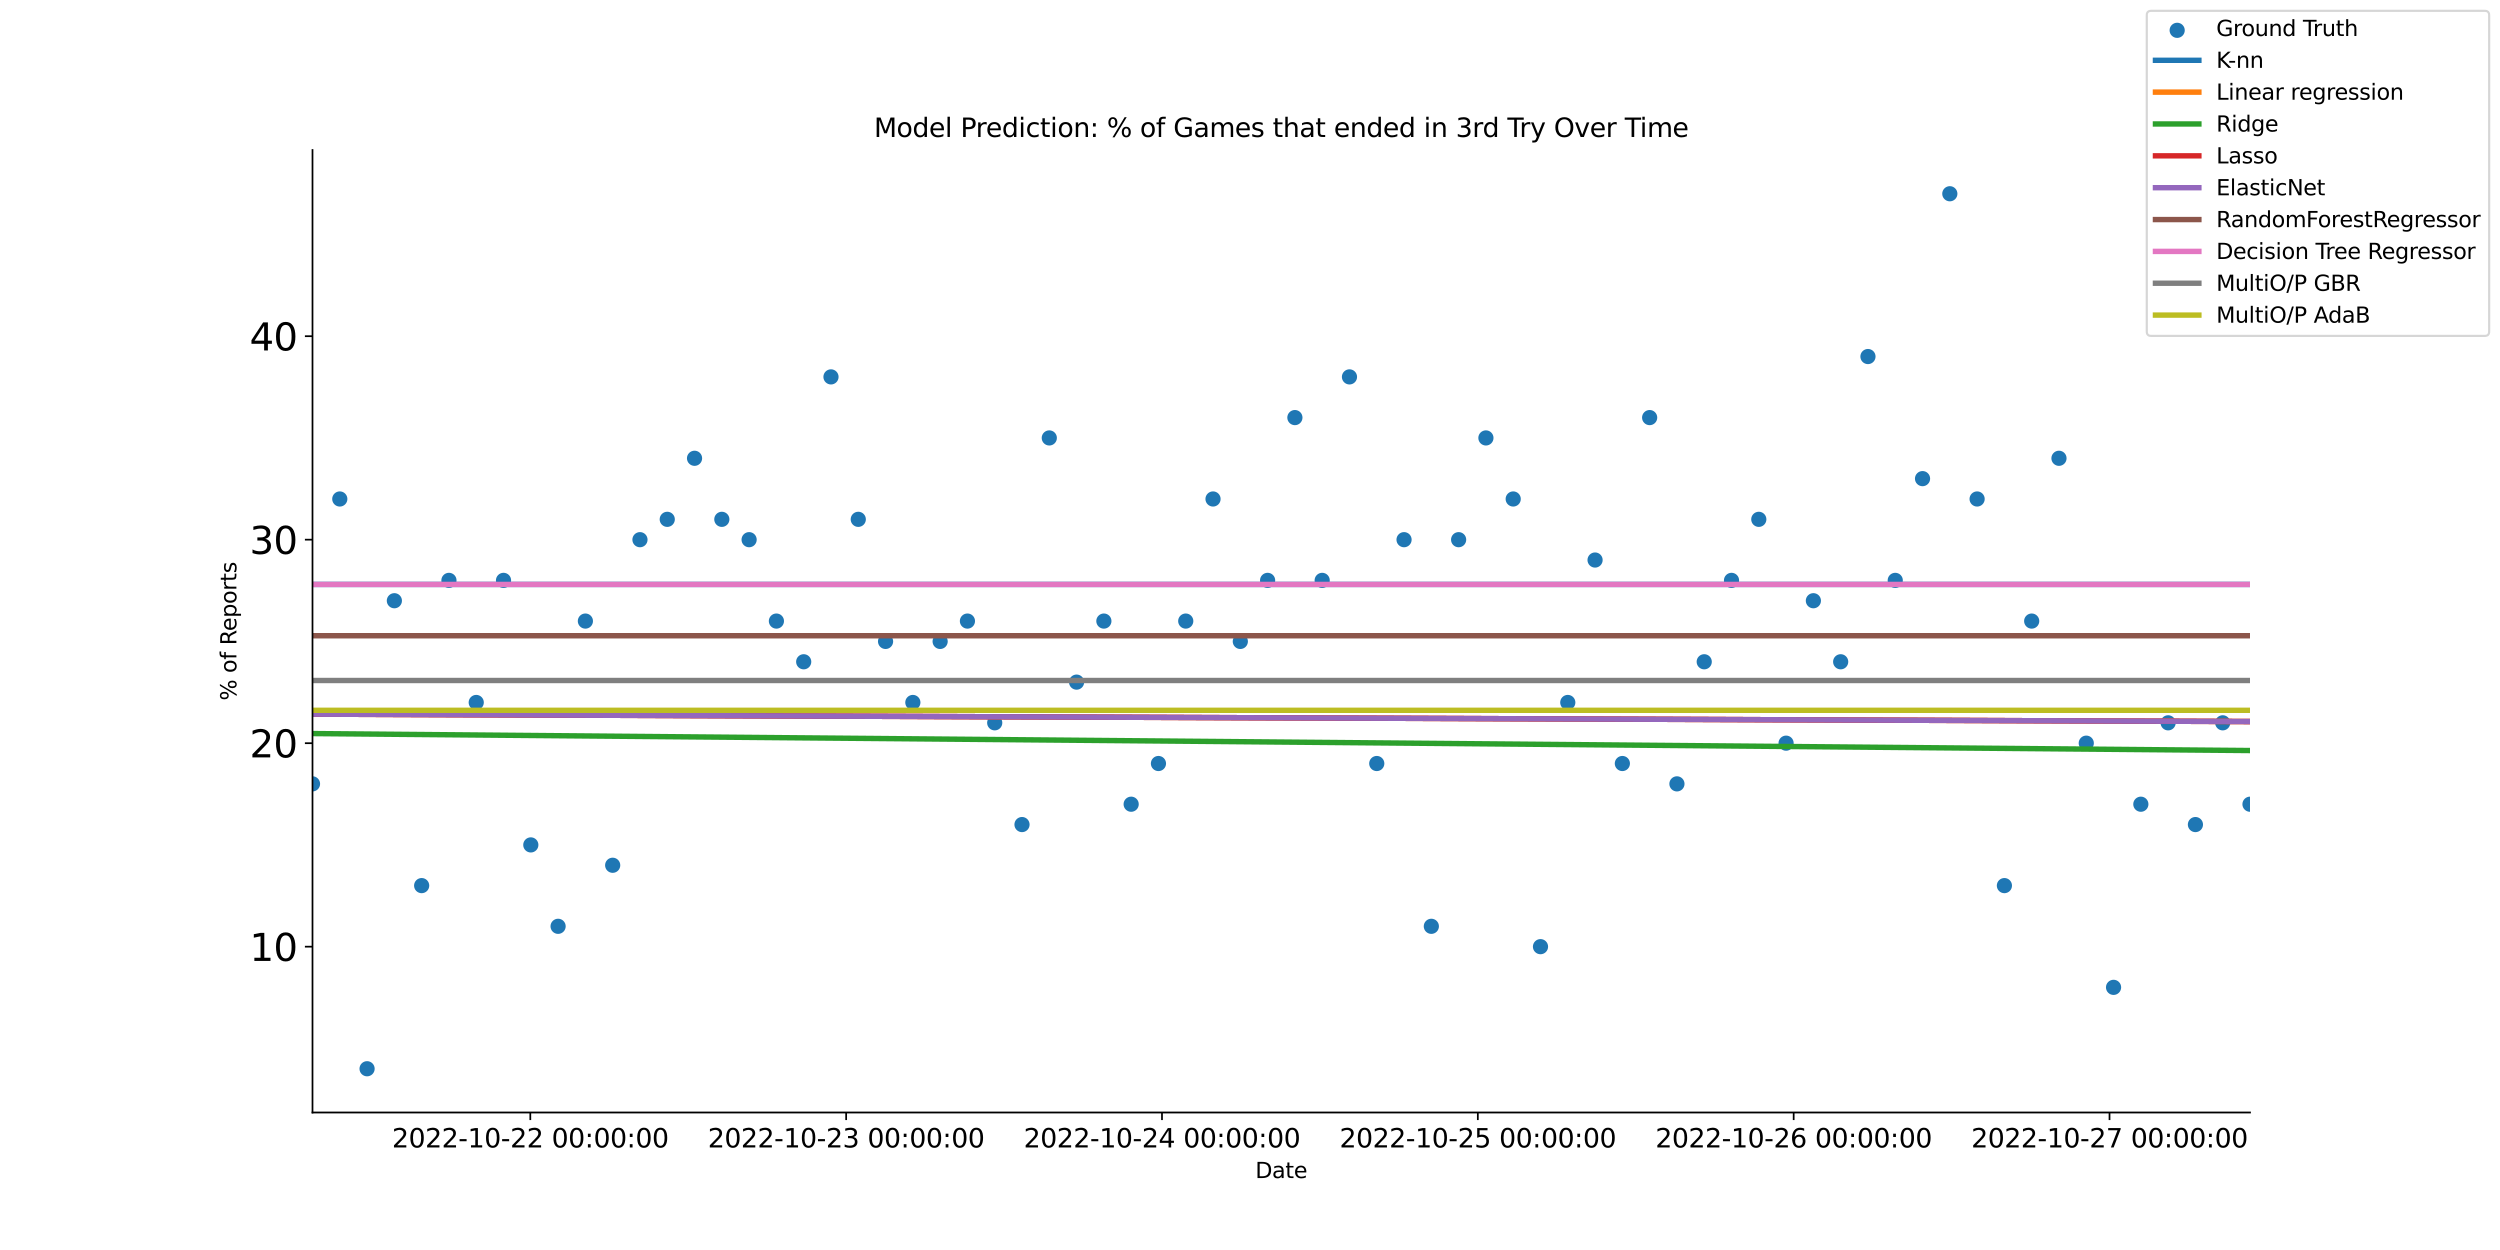 <?xml version="1.0" encoding="utf-8" standalone="no"?>
<!DOCTYPE svg PUBLIC "-//W3C//DTD SVG 1.1//EN"
  "http://www.w3.org/Graphics/SVG/1.1/DTD/svg11.dtd">
<svg xmlns:xlink="http://www.w3.org/1999/xlink" width="1152pt" height="576pt" viewBox="0 0 1152 576" xmlns="http://www.w3.org/2000/svg" version="1.1">
 <defs>
  <style type="text/css">*{stroke-linejoin: round; stroke-linecap: butt}</style>
 </defs>
 <g id="figure_1">
  <g id="patch_1">
   <path d="M 0 576 
L 1152 576 
L 1152 0 
L 0 0 
z
" style="fill: #ffffff"/>
  </g>
  <g id="axes_1">
   <g id="patch_2">
    <path d="M 144 512.64 
L 1036.8 512.64 
L 1036.8 69.12 
L 144 69.12 
z
" style="fill: #ffffff"/>
   </g>
   <g id="PathCollection_1">
    <defs>
     <path id="m032e457270" d="M 0 3 
C 0.796 3 1.559 2.684 2.121 2.121 
C 2.684 1.559 3 0.796 3 0 
C 3 -0.796 2.684 -1.559 2.121 -2.121 
C 1.559 -2.684 0.796 -3 0 -3 
C -0.796 -3 -1.559 -2.684 -2.121 -2.121 
C -2.684 -1.559 -3 -0.796 -3 0 
C -3 0.796 -2.684 1.559 -2.121 2.121 
C -1.559 2.684 -0.796 3 0 3 
z
" style="stroke: #1f77b4"/>
    </defs>
    <g clip-path="url(#p8567dbbeb9)">
     <use xlink:href="#m032e457270" x="144" y="361.206" style="fill: #1f77b4; stroke: #1f77b4"/>
     <use xlink:href="#m032e457270" x="156.575" y="229.931" style="fill: #1f77b4; stroke: #1f77b4"/>
     <use xlink:href="#m032e457270" x="169.149" y="492.48" style="fill: #1f77b4; stroke: #1f77b4"/>
     <use xlink:href="#m032e457270" x="181.724" y="276.815" style="fill: #1f77b4; stroke: #1f77b4"/>
     <use xlink:href="#m032e457270" x="194.299" y="408.089" style="fill: #1f77b4; stroke: #1f77b4"/>
     <use xlink:href="#m032e457270" x="206.873" y="267.438" style="fill: #1f77b4; stroke: #1f77b4"/>
     <use xlink:href="#m032e457270" x="219.448" y="323.699" style="fill: #1f77b4; stroke: #1f77b4"/>
     <use xlink:href="#m032e457270" x="232.023" y="267.438" style="fill: #1f77b4; stroke: #1f77b4"/>
     <use xlink:href="#m032e457270" x="244.597" y="389.336" style="fill: #1f77b4; stroke: #1f77b4"/>
     <use xlink:href="#m032e457270" x="257.172" y="426.843" style="fill: #1f77b4; stroke: #1f77b4"/>
     <use xlink:href="#m032e457270" x="269.746" y="286.192" style="fill: #1f77b4; stroke: #1f77b4"/>
     <use xlink:href="#m032e457270" x="282.321" y="398.713" style="fill: #1f77b4; stroke: #1f77b4"/>
     <use xlink:href="#m032e457270" x="294.896" y="248.685" style="fill: #1f77b4; stroke: #1f77b4"/>
     <use xlink:href="#m032e457270" x="307.47" y="239.308" style="fill: #1f77b4; stroke: #1f77b4"/>
     <use xlink:href="#m032e457270" x="320.045" y="211.178" style="fill: #1f77b4; stroke: #1f77b4"/>
     <use xlink:href="#m032e457270" x="332.62" y="239.308" style="fill: #1f77b4; stroke: #1f77b4"/>
     <use xlink:href="#m032e457270" x="345.194" y="248.685" style="fill: #1f77b4; stroke: #1f77b4"/>
     <use xlink:href="#m032e457270" x="357.769" y="286.192" style="fill: #1f77b4; stroke: #1f77b4"/>
     <use xlink:href="#m032e457270" x="370.344" y="304.945" style="fill: #1f77b4; stroke: #1f77b4"/>
     <use xlink:href="#m032e457270" x="382.918" y="173.671" style="fill: #1f77b4; stroke: #1f77b4"/>
     <use xlink:href="#m032e457270" x="395.493" y="239.308" style="fill: #1f77b4; stroke: #1f77b4"/>
     <use xlink:href="#m032e457270" x="408.068" y="295.568" style="fill: #1f77b4; stroke: #1f77b4"/>
     <use xlink:href="#m032e457270" x="420.642" y="323.699" style="fill: #1f77b4; stroke: #1f77b4"/>
     <use xlink:href="#m032e457270" x="433.217" y="295.568" style="fill: #1f77b4; stroke: #1f77b4"/>
     <use xlink:href="#m032e457270" x="445.792" y="286.192" style="fill: #1f77b4; stroke: #1f77b4"/>
     <use xlink:href="#m032e457270" x="458.366" y="333.075" style="fill: #1f77b4; stroke: #1f77b4"/>
     <use xlink:href="#m032e457270" x="470.941" y="379.959" style="fill: #1f77b4; stroke: #1f77b4"/>
     <use xlink:href="#m032e457270" x="483.515" y="201.801" style="fill: #1f77b4; stroke: #1f77b4"/>
     <use xlink:href="#m032e457270" x="496.09" y="314.322" style="fill: #1f77b4; stroke: #1f77b4"/>
     <use xlink:href="#m032e457270" x="508.665" y="286.192" style="fill: #1f77b4; stroke: #1f77b4"/>
     <use xlink:href="#m032e457270" x="521.239" y="370.582" style="fill: #1f77b4; stroke: #1f77b4"/>
     <use xlink:href="#m032e457270" x="533.814" y="351.829" style="fill: #1f77b4; stroke: #1f77b4"/>
     <use xlink:href="#m032e457270" x="546.389" y="286.192" style="fill: #1f77b4; stroke: #1f77b4"/>
     <use xlink:href="#m032e457270" x="558.963" y="229.931" style="fill: #1f77b4; stroke: #1f77b4"/>
     <use xlink:href="#m032e457270" x="571.538" y="295.568" style="fill: #1f77b4; stroke: #1f77b4"/>
     <use xlink:href="#m032e457270" x="584.113" y="267.438" style="fill: #1f77b4; stroke: #1f77b4"/>
     <use xlink:href="#m032e457270" x="596.687" y="192.424" style="fill: #1f77b4; stroke: #1f77b4"/>
     <use xlink:href="#m032e457270" x="609.262" y="267.438" style="fill: #1f77b4; stroke: #1f77b4"/>
     <use xlink:href="#m032e457270" x="621.837" y="173.671" style="fill: #1f77b4; stroke: #1f77b4"/>
     <use xlink:href="#m032e457270" x="634.411" y="351.829" style="fill: #1f77b4; stroke: #1f77b4"/>
     <use xlink:href="#m032e457270" x="646.986" y="248.685" style="fill: #1f77b4; stroke: #1f77b4"/>
     <use xlink:href="#m032e457270" x="659.561" y="426.843" style="fill: #1f77b4; stroke: #1f77b4"/>
     <use xlink:href="#m032e457270" x="672.135" y="248.685" style="fill: #1f77b4; stroke: #1f77b4"/>
     <use xlink:href="#m032e457270" x="684.71" y="201.801" style="fill: #1f77b4; stroke: #1f77b4"/>
     <use xlink:href="#m032e457270" x="697.285" y="229.931" style="fill: #1f77b4; stroke: #1f77b4"/>
     <use xlink:href="#m032e457270" x="709.859" y="436.22" style="fill: #1f77b4; stroke: #1f77b4"/>
     <use xlink:href="#m032e457270" x="722.434" y="323.699" style="fill: #1f77b4; stroke: #1f77b4"/>
     <use xlink:href="#m032e457270" x="735.008" y="258.061" style="fill: #1f77b4; stroke: #1f77b4"/>
     <use xlink:href="#m032e457270" x="747.583" y="351.829" style="fill: #1f77b4; stroke: #1f77b4"/>
     <use xlink:href="#m032e457270" x="760.158" y="192.424" style="fill: #1f77b4; stroke: #1f77b4"/>
     <use xlink:href="#m032e457270" x="772.732" y="361.206" style="fill: #1f77b4; stroke: #1f77b4"/>
     <use xlink:href="#m032e457270" x="785.307" y="304.945" style="fill: #1f77b4; stroke: #1f77b4"/>
     <use xlink:href="#m032e457270" x="797.882" y="267.438" style="fill: #1f77b4; stroke: #1f77b4"/>
     <use xlink:href="#m032e457270" x="810.456" y="239.308" style="fill: #1f77b4; stroke: #1f77b4"/>
     <use xlink:href="#m032e457270" x="823.031" y="342.452" style="fill: #1f77b4; stroke: #1f77b4"/>
     <use xlink:href="#m032e457270" x="835.606" y="276.815" style="fill: #1f77b4; stroke: #1f77b4"/>
     <use xlink:href="#m032e457270" x="848.18" y="304.945" style="fill: #1f77b4; stroke: #1f77b4"/>
     <use xlink:href="#m032e457270" x="860.755" y="164.294" style="fill: #1f77b4; stroke: #1f77b4"/>
     <use xlink:href="#m032e457270" x="873.33" y="267.438" style="fill: #1f77b4; stroke: #1f77b4"/>
     <use xlink:href="#m032e457270" x="885.904" y="220.554" style="fill: #1f77b4; stroke: #1f77b4"/>
     <use xlink:href="#m032e457270" x="898.479" y="89.28" style="fill: #1f77b4; stroke: #1f77b4"/>
     <use xlink:href="#m032e457270" x="911.054" y="229.931" style="fill: #1f77b4; stroke: #1f77b4"/>
     <use xlink:href="#m032e457270" x="923.628" y="408.089" style="fill: #1f77b4; stroke: #1f77b4"/>
     <use xlink:href="#m032e457270" x="936.203" y="286.192" style="fill: #1f77b4; stroke: #1f77b4"/>
     <use xlink:href="#m032e457270" x="948.777" y="211.178" style="fill: #1f77b4; stroke: #1f77b4"/>
     <use xlink:href="#m032e457270" x="961.352" y="342.452" style="fill: #1f77b4; stroke: #1f77b4"/>
     <use xlink:href="#m032e457270" x="973.927" y="454.973" style="fill: #1f77b4; stroke: #1f77b4"/>
     <use xlink:href="#m032e457270" x="986.501" y="370.582" style="fill: #1f77b4; stroke: #1f77b4"/>
     <use xlink:href="#m032e457270" x="999.076" y="333.075" style="fill: #1f77b4; stroke: #1f77b4"/>
     <use xlink:href="#m032e457270" x="1011.651" y="379.959" style="fill: #1f77b4; stroke: #1f77b4"/>
     <use xlink:href="#m032e457270" x="1024.225" y="333.075" style="fill: #1f77b4; stroke: #1f77b4"/>
     <use xlink:href="#m032e457270" x="1036.8" y="370.582" style="fill: #1f77b4; stroke: #1f77b4"/>
    </g>
   </g>
   <g id="matplotlib.axis_1">
    <g id="xtick_1">
     <g id="line2d_1">
      <defs>
       <path id="m9576acc2f1" d="M 0 0 
L 0 3.5 
" style="stroke: #000000; stroke-width: 0.8"/>
      </defs>
      <g>
       <use xlink:href="#m9576acc2f1" x="244.364" y="512.64" style="stroke: #000000; stroke-width: 0.8"/>
      </g>
     </g>
     <g id="text_1">
      <!-- 2022-10-22 00:00:00 -->
      <g transform="translate(180.641 528.758) scale(0.12 -0.12)">
       <defs>
        <path id="DejaVuSans-32" d="M 1228 531 
L 3431 531 
L 3431 0 
L 469 0 
L 469 531 
Q 828 903 1448 1529 
Q 2069 2156 2228 2338 
Q 2531 2678 2651 2914 
Q 2772 3150 2772 3378 
Q 2772 3750 2511 3984 
Q 2250 4219 1831 4219 
Q 1534 4219 1204 4116 
Q 875 4013 500 3803 
L 500 4441 
Q 881 4594 1212 4672 
Q 1544 4750 1819 4750 
Q 2544 4750 2975 4387 
Q 3406 4025 3406 3419 
Q 3406 3131 3298 2873 
Q 3191 2616 2906 2266 
Q 2828 2175 2409 1742 
Q 1991 1309 1228 531 
z
" transform="scale(0.016)"/>
        <path id="DejaVuSans-30" d="M 2034 4250 
Q 1547 4250 1301 3770 
Q 1056 3291 1056 2328 
Q 1056 1369 1301 889 
Q 1547 409 2034 409 
Q 2525 409 2770 889 
Q 3016 1369 3016 2328 
Q 3016 3291 2770 3770 
Q 2525 4250 2034 4250 
z
M 2034 4750 
Q 2819 4750 3233 4129 
Q 3647 3509 3647 2328 
Q 3647 1150 3233 529 
Q 2819 -91 2034 -91 
Q 1250 -91 836 529 
Q 422 1150 422 2328 
Q 422 3509 836 4129 
Q 1250 4750 2034 4750 
z
" transform="scale(0.016)"/>
        <path id="DejaVuSans-2d" d="M 313 2009 
L 1997 2009 
L 1997 1497 
L 313 1497 
L 313 2009 
z
" transform="scale(0.016)"/>
        <path id="DejaVuSans-31" d="M 794 531 
L 1825 531 
L 1825 4091 
L 703 3866 
L 703 4441 
L 1819 4666 
L 2450 4666 
L 2450 531 
L 3481 531 
L 3481 0 
L 794 0 
L 794 531 
z
" transform="scale(0.016)"/>
        <path id="DejaVuSans-20" transform="scale(0.016)"/>
        <path id="DejaVuSans-3a" d="M 750 794 
L 1409 794 
L 1409 0 
L 750 0 
L 750 794 
z
M 750 3309 
L 1409 3309 
L 1409 2516 
L 750 2516 
L 750 3309 
z
" transform="scale(0.016)"/>
       </defs>
       <use xlink:href="#DejaVuSans-32"/>
       <use xlink:href="#DejaVuSans-30" x="63.623"/>
       <use xlink:href="#DejaVuSans-32" x="127.246"/>
       <use xlink:href="#DejaVuSans-32" x="190.869"/>
       <use xlink:href="#DejaVuSans-2d" x="254.492"/>
       <use xlink:href="#DejaVuSans-31" x="290.576"/>
       <use xlink:href="#DejaVuSans-30" x="354.199"/>
       <use xlink:href="#DejaVuSans-2d" x="417.822"/>
       <use xlink:href="#DejaVuSans-32" x="453.906"/>
       <use xlink:href="#DejaVuSans-32" x="517.529"/>
       <use xlink:href="#DejaVuSans-20" x="581.152"/>
       <use xlink:href="#DejaVuSans-30" x="612.939"/>
       <use xlink:href="#DejaVuSans-30" x="676.562"/>
       <use xlink:href="#DejaVuSans-3a" x="740.186"/>
       <use xlink:href="#DejaVuSans-30" x="773.877"/>
       <use xlink:href="#DejaVuSans-30" x="837.5"/>
       <use xlink:href="#DejaVuSans-3a" x="901.123"/>
       <use xlink:href="#DejaVuSans-30" x="934.814"/>
       <use xlink:href="#DejaVuSans-30" x="998.438"/>
      </g>
     </g>
    </g>
    <g id="xtick_2">
     <g id="line2d_2">
      <g>
       <use xlink:href="#m9576acc2f1" x="389.904" y="512.64" style="stroke: #000000; stroke-width: 0.8"/>
      </g>
     </g>
     <g id="text_2">
      <!-- 2022-10-23 00:00:00 -->
      <g transform="translate(326.18 528.758) scale(0.12 -0.12)">
       <defs>
        <path id="DejaVuSans-33" d="M 2597 2516 
Q 3050 2419 3304 2112 
Q 3559 1806 3559 1356 
Q 3559 666 3084 287 
Q 2609 -91 1734 -91 
Q 1441 -91 1130 -33 
Q 819 25 488 141 
L 488 750 
Q 750 597 1062 519 
Q 1375 441 1716 441 
Q 2309 441 2620 675 
Q 2931 909 2931 1356 
Q 2931 1769 2642 2001 
Q 2353 2234 1838 2234 
L 1294 2234 
L 1294 2753 
L 1863 2753 
Q 2328 2753 2575 2939 
Q 2822 3125 2822 3475 
Q 2822 3834 2567 4026 
Q 2313 4219 1838 4219 
Q 1578 4219 1281 4162 
Q 984 4106 628 3988 
L 628 4550 
Q 988 4650 1302 4700 
Q 1616 4750 1894 4750 
Q 2613 4750 3031 4423 
Q 3450 4097 3450 3541 
Q 3450 3153 3228 2886 
Q 3006 2619 2597 2516 
z
" transform="scale(0.016)"/>
       </defs>
       <use xlink:href="#DejaVuSans-32"/>
       <use xlink:href="#DejaVuSans-30" x="63.623"/>
       <use xlink:href="#DejaVuSans-32" x="127.246"/>
       <use xlink:href="#DejaVuSans-32" x="190.869"/>
       <use xlink:href="#DejaVuSans-2d" x="254.492"/>
       <use xlink:href="#DejaVuSans-31" x="290.576"/>
       <use xlink:href="#DejaVuSans-30" x="354.199"/>
       <use xlink:href="#DejaVuSans-2d" x="417.822"/>
       <use xlink:href="#DejaVuSans-32" x="453.906"/>
       <use xlink:href="#DejaVuSans-33" x="517.529"/>
       <use xlink:href="#DejaVuSans-20" x="581.152"/>
       <use xlink:href="#DejaVuSans-30" x="612.939"/>
       <use xlink:href="#DejaVuSans-30" x="676.562"/>
       <use xlink:href="#DejaVuSans-3a" x="740.186"/>
       <use xlink:href="#DejaVuSans-30" x="773.877"/>
       <use xlink:href="#DejaVuSans-30" x="837.5"/>
       <use xlink:href="#DejaVuSans-3a" x="901.123"/>
       <use xlink:href="#DejaVuSans-30" x="934.814"/>
       <use xlink:href="#DejaVuSans-30" x="998.438"/>
      </g>
     </g>
    </g>
    <g id="xtick_3">
     <g id="line2d_3">
      <g>
       <use xlink:href="#m9576acc2f1" x="535.444" y="512.64" style="stroke: #000000; stroke-width: 0.8"/>
      </g>
     </g>
     <g id="text_3">
      <!-- 2022-10-24 00:00:00 -->
      <g transform="translate(471.72 528.758) scale(0.12 -0.12)">
       <defs>
        <path id="DejaVuSans-34" d="M 2419 4116 
L 825 1625 
L 2419 1625 
L 2419 4116 
z
M 2253 4666 
L 3047 4666 
L 3047 1625 
L 3713 1625 
L 3713 1100 
L 3047 1100 
L 3047 0 
L 2419 0 
L 2419 1100 
L 313 1100 
L 313 1709 
L 2253 4666 
z
" transform="scale(0.016)"/>
       </defs>
       <use xlink:href="#DejaVuSans-32"/>
       <use xlink:href="#DejaVuSans-30" x="63.623"/>
       <use xlink:href="#DejaVuSans-32" x="127.246"/>
       <use xlink:href="#DejaVuSans-32" x="190.869"/>
       <use xlink:href="#DejaVuSans-2d" x="254.492"/>
       <use xlink:href="#DejaVuSans-31" x="290.576"/>
       <use xlink:href="#DejaVuSans-30" x="354.199"/>
       <use xlink:href="#DejaVuSans-2d" x="417.822"/>
       <use xlink:href="#DejaVuSans-32" x="453.906"/>
       <use xlink:href="#DejaVuSans-34" x="517.529"/>
       <use xlink:href="#DejaVuSans-20" x="581.152"/>
       <use xlink:href="#DejaVuSans-30" x="612.939"/>
       <use xlink:href="#DejaVuSans-30" x="676.562"/>
       <use xlink:href="#DejaVuSans-3a" x="740.186"/>
       <use xlink:href="#DejaVuSans-30" x="773.877"/>
       <use xlink:href="#DejaVuSans-30" x="837.5"/>
       <use xlink:href="#DejaVuSans-3a" x="901.123"/>
       <use xlink:href="#DejaVuSans-30" x="934.814"/>
       <use xlink:href="#DejaVuSans-30" x="998.438"/>
      </g>
     </g>
    </g>
    <g id="xtick_4">
     <g id="line2d_4">
      <g>
       <use xlink:href="#m9576acc2f1" x="680.984" y="512.64" style="stroke: #000000; stroke-width: 0.8"/>
      </g>
     </g>
     <g id="text_4">
      <!-- 2022-10-25 00:00:00 -->
      <g transform="translate(617.26 528.758) scale(0.12 -0.12)">
       <defs>
        <path id="DejaVuSans-35" d="M 691 4666 
L 3169 4666 
L 3169 4134 
L 1269 4134 
L 1269 2991 
Q 1406 3038 1543 3061 
Q 1681 3084 1819 3084 
Q 2600 3084 3056 2656 
Q 3513 2228 3513 1497 
Q 3513 744 3044 326 
Q 2575 -91 1722 -91 
Q 1428 -91 1123 -41 
Q 819 9 494 109 
L 494 744 
Q 775 591 1075 516 
Q 1375 441 1709 441 
Q 2250 441 2565 725 
Q 2881 1009 2881 1497 
Q 2881 1984 2565 2268 
Q 2250 2553 1709 2553 
Q 1456 2553 1204 2497 
Q 953 2441 691 2322 
L 691 4666 
z
" transform="scale(0.016)"/>
       </defs>
       <use xlink:href="#DejaVuSans-32"/>
       <use xlink:href="#DejaVuSans-30" x="63.623"/>
       <use xlink:href="#DejaVuSans-32" x="127.246"/>
       <use xlink:href="#DejaVuSans-32" x="190.869"/>
       <use xlink:href="#DejaVuSans-2d" x="254.492"/>
       <use xlink:href="#DejaVuSans-31" x="290.576"/>
       <use xlink:href="#DejaVuSans-30" x="354.199"/>
       <use xlink:href="#DejaVuSans-2d" x="417.822"/>
       <use xlink:href="#DejaVuSans-32" x="453.906"/>
       <use xlink:href="#DejaVuSans-35" x="517.529"/>
       <use xlink:href="#DejaVuSans-20" x="581.152"/>
       <use xlink:href="#DejaVuSans-30" x="612.939"/>
       <use xlink:href="#DejaVuSans-30" x="676.562"/>
       <use xlink:href="#DejaVuSans-3a" x="740.186"/>
       <use xlink:href="#DejaVuSans-30" x="773.877"/>
       <use xlink:href="#DejaVuSans-30" x="837.5"/>
       <use xlink:href="#DejaVuSans-3a" x="901.123"/>
       <use xlink:href="#DejaVuSans-30" x="934.814"/>
       <use xlink:href="#DejaVuSans-30" x="998.438"/>
      </g>
     </g>
    </g>
    <g id="xtick_5">
     <g id="line2d_5">
      <g>
       <use xlink:href="#m9576acc2f1" x="826.524" y="512.64" style="stroke: #000000; stroke-width: 0.8"/>
      </g>
     </g>
     <g id="text_5">
      <!-- 2022-10-26 00:00:00 -->
      <g transform="translate(762.8 528.758) scale(0.12 -0.12)">
       <defs>
        <path id="DejaVuSans-36" d="M 2113 2584 
Q 1688 2584 1439 2293 
Q 1191 2003 1191 1497 
Q 1191 994 1439 701 
Q 1688 409 2113 409 
Q 2538 409 2786 701 
Q 3034 994 3034 1497 
Q 3034 2003 2786 2293 
Q 2538 2584 2113 2584 
z
M 3366 4563 
L 3366 3988 
Q 3128 4100 2886 4159 
Q 2644 4219 2406 4219 
Q 1781 4219 1451 3797 
Q 1122 3375 1075 2522 
Q 1259 2794 1537 2939 
Q 1816 3084 2150 3084 
Q 2853 3084 3261 2657 
Q 3669 2231 3669 1497 
Q 3669 778 3244 343 
Q 2819 -91 2113 -91 
Q 1303 -91 875 529 
Q 447 1150 447 2328 
Q 447 3434 972 4092 
Q 1497 4750 2381 4750 
Q 2619 4750 2861 4703 
Q 3103 4656 3366 4563 
z
" transform="scale(0.016)"/>
       </defs>
       <use xlink:href="#DejaVuSans-32"/>
       <use xlink:href="#DejaVuSans-30" x="63.623"/>
       <use xlink:href="#DejaVuSans-32" x="127.246"/>
       <use xlink:href="#DejaVuSans-32" x="190.869"/>
       <use xlink:href="#DejaVuSans-2d" x="254.492"/>
       <use xlink:href="#DejaVuSans-31" x="290.576"/>
       <use xlink:href="#DejaVuSans-30" x="354.199"/>
       <use xlink:href="#DejaVuSans-2d" x="417.822"/>
       <use xlink:href="#DejaVuSans-32" x="453.906"/>
       <use xlink:href="#DejaVuSans-36" x="517.529"/>
       <use xlink:href="#DejaVuSans-20" x="581.152"/>
       <use xlink:href="#DejaVuSans-30" x="612.939"/>
       <use xlink:href="#DejaVuSans-30" x="676.562"/>
       <use xlink:href="#DejaVuSans-3a" x="740.186"/>
       <use xlink:href="#DejaVuSans-30" x="773.877"/>
       <use xlink:href="#DejaVuSans-30" x="837.5"/>
       <use xlink:href="#DejaVuSans-3a" x="901.123"/>
       <use xlink:href="#DejaVuSans-30" x="934.814"/>
       <use xlink:href="#DejaVuSans-30" x="998.438"/>
      </g>
     </g>
    </g>
    <g id="xtick_6">
     <g id="line2d_6">
      <g>
       <use xlink:href="#m9576acc2f1" x="972.064" y="512.64" style="stroke: #000000; stroke-width: 0.8"/>
      </g>
     </g>
     <g id="text_6">
      <!-- 2022-10-27 00:00:00 -->
      <g transform="translate(908.34 528.758) scale(0.12 -0.12)">
       <defs>
        <path id="DejaVuSans-37" d="M 525 4666 
L 3525 4666 
L 3525 4397 
L 1831 0 
L 1172 0 
L 2766 4134 
L 525 4134 
L 525 4666 
z
" transform="scale(0.016)"/>
       </defs>
       <use xlink:href="#DejaVuSans-32"/>
       <use xlink:href="#DejaVuSans-30" x="63.623"/>
       <use xlink:href="#DejaVuSans-32" x="127.246"/>
       <use xlink:href="#DejaVuSans-32" x="190.869"/>
       <use xlink:href="#DejaVuSans-2d" x="254.492"/>
       <use xlink:href="#DejaVuSans-31" x="290.576"/>
       <use xlink:href="#DejaVuSans-30" x="354.199"/>
       <use xlink:href="#DejaVuSans-2d" x="417.822"/>
       <use xlink:href="#DejaVuSans-32" x="453.906"/>
       <use xlink:href="#DejaVuSans-37" x="517.529"/>
       <use xlink:href="#DejaVuSans-20" x="581.152"/>
       <use xlink:href="#DejaVuSans-30" x="612.939"/>
       <use xlink:href="#DejaVuSans-30" x="676.562"/>
       <use xlink:href="#DejaVuSans-3a" x="740.186"/>
       <use xlink:href="#DejaVuSans-30" x="773.877"/>
       <use xlink:href="#DejaVuSans-30" x="837.5"/>
       <use xlink:href="#DejaVuSans-3a" x="901.123"/>
       <use xlink:href="#DejaVuSans-30" x="934.814"/>
       <use xlink:href="#DejaVuSans-30" x="998.438"/>
      </g>
     </g>
    </g>
    <g id="text_7">
     <!-- Date -->
     <g transform="translate(578.449 542.852) scale(0.1 -0.1)">
      <defs>
       <path id="DejaVuSans-44" d="M 1259 4147 
L 1259 519 
L 2022 519 
Q 2988 519 3436 956 
Q 3884 1394 3884 2338 
Q 3884 3275 3436 3711 
Q 2988 4147 2022 4147 
L 1259 4147 
z
M 628 4666 
L 1925 4666 
Q 3281 4666 3915 4102 
Q 4550 3538 4550 2338 
Q 4550 1131 3912 565 
Q 3275 0 1925 0 
L 628 0 
L 628 4666 
z
" transform="scale(0.016)"/>
       <path id="DejaVuSans-61" d="M 2194 1759 
Q 1497 1759 1228 1600 
Q 959 1441 959 1056 
Q 959 750 1161 570 
Q 1363 391 1709 391 
Q 2188 391 2477 730 
Q 2766 1069 2766 1631 
L 2766 1759 
L 2194 1759 
z
M 3341 1997 
L 3341 0 
L 2766 0 
L 2766 531 
Q 2569 213 2275 61 
Q 1981 -91 1556 -91 
Q 1019 -91 701 211 
Q 384 513 384 1019 
Q 384 1609 779 1909 
Q 1175 2209 1959 2209 
L 2766 2209 
L 2766 2266 
Q 2766 2663 2505 2880 
Q 2244 3097 1772 3097 
Q 1472 3097 1187 3025 
Q 903 2953 641 2809 
L 641 3341 
Q 956 3463 1253 3523 
Q 1550 3584 1831 3584 
Q 2591 3584 2966 3190 
Q 3341 2797 3341 1997 
z
" transform="scale(0.016)"/>
       <path id="DejaVuSans-74" d="M 1172 4494 
L 1172 3500 
L 2356 3500 
L 2356 3053 
L 1172 3053 
L 1172 1153 
Q 1172 725 1289 603 
Q 1406 481 1766 481 
L 2356 481 
L 2356 0 
L 1766 0 
Q 1100 0 847 248 
Q 594 497 594 1153 
L 594 3053 
L 172 3053 
L 172 3500 
L 594 3500 
L 594 4494 
L 1172 4494 
z
" transform="scale(0.016)"/>
       <path id="DejaVuSans-65" d="M 3597 1894 
L 3597 1613 
L 953 1613 
Q 991 1019 1311 708 
Q 1631 397 2203 397 
Q 2534 397 2845 478 
Q 3156 559 3463 722 
L 3463 178 
Q 3153 47 2828 -22 
Q 2503 -91 2169 -91 
Q 1331 -91 842 396 
Q 353 884 353 1716 
Q 353 2575 817 3079 
Q 1281 3584 2069 3584 
Q 2775 3584 3186 3129 
Q 3597 2675 3597 1894 
z
M 3022 2063 
Q 3016 2534 2758 2815 
Q 2500 3097 2075 3097 
Q 1594 3097 1305 2825 
Q 1016 2553 972 2059 
L 3022 2063 
z
" transform="scale(0.016)"/>
      </defs>
      <use xlink:href="#DejaVuSans-44"/>
      <use xlink:href="#DejaVuSans-61" x="77.002"/>
      <use xlink:href="#DejaVuSans-74" x="138.281"/>
      <use xlink:href="#DejaVuSans-65" x="177.49"/>
     </g>
    </g>
   </g>
   <g id="matplotlib.axis_2">
    <g id="ytick_1">
     <g id="line2d_7">
      <defs>
       <path id="m76c0a4eb46" d="M 0 0 
L -3.5 0 
" style="stroke: #000000; stroke-width: 0.8"/>
      </defs>
      <g>
       <use xlink:href="#m76c0a4eb46" x="144" y="436.22" style="stroke: #000000; stroke-width: 0.8"/>
      </g>
     </g>
     <g id="text_8">
      <!-- 10 -->
      <g transform="translate(115.011 442.785) scale(0.173 -0.173)">
       <use xlink:href="#DejaVuSans-31"/>
       <use xlink:href="#DejaVuSans-30" x="63.623"/>
      </g>
     </g>
    </g>
    <g id="ytick_2">
     <g id="line2d_8">
      <g>
       <use xlink:href="#m76c0a4eb46" x="144" y="342.452" style="stroke: #000000; stroke-width: 0.8"/>
      </g>
     </g>
     <g id="text_9">
      <!-- 20 -->
      <g transform="translate(115.011 349.017) scale(0.173 -0.173)">
       <use xlink:href="#DejaVuSans-32"/>
       <use xlink:href="#DejaVuSans-30" x="63.623"/>
      </g>
     </g>
    </g>
    <g id="ytick_3">
     <g id="line2d_9">
      <g>
       <use xlink:href="#m76c0a4eb46" x="144" y="248.685" style="stroke: #000000; stroke-width: 0.8"/>
      </g>
     </g>
     <g id="text_10">
      <!-- 30 -->
      <g transform="translate(115.011 255.25) scale(0.173 -0.173)">
       <use xlink:href="#DejaVuSans-33"/>
       <use xlink:href="#DejaVuSans-30" x="63.623"/>
      </g>
     </g>
    </g>
    <g id="ytick_4">
     <g id="line2d_10">
      <g>
       <use xlink:href="#m76c0a4eb46" x="144" y="154.917" style="stroke: #000000; stroke-width: 0.8"/>
      </g>
     </g>
     <g id="text_11">
      <!-- 40 -->
      <g transform="translate(115.011 161.482) scale(0.173 -0.173)">
       <use xlink:href="#DejaVuSans-34"/>
       <use xlink:href="#DejaVuSans-30" x="63.623"/>
      </g>
     </g>
    </g>
    <g id="text_12">
     <!-- % of Reports -->
     <g transform="translate(108.932 322.808) rotate(-90) scale(0.1 -0.1)">
      <defs>
       <path id="DejaVuSans-25" d="M 4653 2053 
Q 4381 2053 4226 1822 
Q 4072 1591 4072 1178 
Q 4072 772 4226 539 
Q 4381 306 4653 306 
Q 4919 306 5073 539 
Q 5228 772 5228 1178 
Q 5228 1588 5073 1820 
Q 4919 2053 4653 2053 
z
M 4653 2450 
Q 5147 2450 5437 2106 
Q 5728 1763 5728 1178 
Q 5728 594 5436 251 
Q 5144 -91 4653 -91 
Q 4153 -91 3862 251 
Q 3572 594 3572 1178 
Q 3572 1766 3864 2108 
Q 4156 2450 4653 2450 
z
M 1428 4353 
Q 1159 4353 1004 4120 
Q 850 3888 850 3481 
Q 850 3069 1003 2837 
Q 1156 2606 1428 2606 
Q 1700 2606 1854 2837 
Q 2009 3069 2009 3481 
Q 2009 3884 1853 4118 
Q 1697 4353 1428 4353 
z
M 4250 4750 
L 4750 4750 
L 1831 -91 
L 1331 -91 
L 4250 4750 
z
M 1428 4750 
Q 1922 4750 2215 4408 
Q 2509 4066 2509 3481 
Q 2509 2891 2217 2550 
Q 1925 2209 1428 2209 
Q 931 2209 642 2551 
Q 353 2894 353 3481 
Q 353 4063 643 4406 
Q 934 4750 1428 4750 
z
" transform="scale(0.016)"/>
       <path id="DejaVuSans-6f" d="M 1959 3097 
Q 1497 3097 1228 2736 
Q 959 2375 959 1747 
Q 959 1119 1226 758 
Q 1494 397 1959 397 
Q 2419 397 2687 759 
Q 2956 1122 2956 1747 
Q 2956 2369 2687 2733 
Q 2419 3097 1959 3097 
z
M 1959 3584 
Q 2709 3584 3137 3096 
Q 3566 2609 3566 1747 
Q 3566 888 3137 398 
Q 2709 -91 1959 -91 
Q 1206 -91 779 398 
Q 353 888 353 1747 
Q 353 2609 779 3096 
Q 1206 3584 1959 3584 
z
" transform="scale(0.016)"/>
       <path id="DejaVuSans-66" d="M 2375 4863 
L 2375 4384 
L 1825 4384 
Q 1516 4384 1395 4259 
Q 1275 4134 1275 3809 
L 1275 3500 
L 2222 3500 
L 2222 3053 
L 1275 3053 
L 1275 0 
L 697 0 
L 697 3053 
L 147 3053 
L 147 3500 
L 697 3500 
L 697 3744 
Q 697 4328 969 4595 
Q 1241 4863 1831 4863 
L 2375 4863 
z
" transform="scale(0.016)"/>
       <path id="DejaVuSans-52" d="M 2841 2188 
Q 3044 2119 3236 1894 
Q 3428 1669 3622 1275 
L 4263 0 
L 3584 0 
L 2988 1197 
Q 2756 1666 2539 1819 
Q 2322 1972 1947 1972 
L 1259 1972 
L 1259 0 
L 628 0 
L 628 4666 
L 2053 4666 
Q 2853 4666 3247 4331 
Q 3641 3997 3641 3322 
Q 3641 2881 3436 2590 
Q 3231 2300 2841 2188 
z
M 1259 4147 
L 1259 2491 
L 2053 2491 
Q 2509 2491 2742 2702 
Q 2975 2913 2975 3322 
Q 2975 3731 2742 3939 
Q 2509 4147 2053 4147 
L 1259 4147 
z
" transform="scale(0.016)"/>
       <path id="DejaVuSans-70" d="M 1159 525 
L 1159 -1331 
L 581 -1331 
L 581 3500 
L 1159 3500 
L 1159 2969 
Q 1341 3281 1617 3432 
Q 1894 3584 2278 3584 
Q 2916 3584 3314 3078 
Q 3713 2572 3713 1747 
Q 3713 922 3314 415 
Q 2916 -91 2278 -91 
Q 1894 -91 1617 61 
Q 1341 213 1159 525 
z
M 3116 1747 
Q 3116 2381 2855 2742 
Q 2594 3103 2138 3103 
Q 1681 3103 1420 2742 
Q 1159 2381 1159 1747 
Q 1159 1113 1420 752 
Q 1681 391 2138 391 
Q 2594 391 2855 752 
Q 3116 1113 3116 1747 
z
" transform="scale(0.016)"/>
       <path id="DejaVuSans-72" d="M 2631 2963 
Q 2534 3019 2420 3045 
Q 2306 3072 2169 3072 
Q 1681 3072 1420 2755 
Q 1159 2438 1159 1844 
L 1159 0 
L 581 0 
L 581 3500 
L 1159 3500 
L 1159 2956 
Q 1341 3275 1631 3429 
Q 1922 3584 2338 3584 
Q 2397 3584 2469 3576 
Q 2541 3569 2628 3553 
L 2631 2963 
z
" transform="scale(0.016)"/>
       <path id="DejaVuSans-73" d="M 2834 3397 
L 2834 2853 
Q 2591 2978 2328 3040 
Q 2066 3103 1784 3103 
Q 1356 3103 1142 2972 
Q 928 2841 928 2578 
Q 928 2378 1081 2264 
Q 1234 2150 1697 2047 
L 1894 2003 
Q 2506 1872 2764 1633 
Q 3022 1394 3022 966 
Q 3022 478 2636 193 
Q 2250 -91 1575 -91 
Q 1294 -91 989 -36 
Q 684 19 347 128 
L 347 722 
Q 666 556 975 473 
Q 1284 391 1588 391 
Q 1994 391 2212 530 
Q 2431 669 2431 922 
Q 2431 1156 2273 1281 
Q 2116 1406 1581 1522 
L 1381 1569 
Q 847 1681 609 1914 
Q 372 2147 372 2553 
Q 372 3047 722 3315 
Q 1072 3584 1716 3584 
Q 2034 3584 2315 3537 
Q 2597 3491 2834 3397 
z
" transform="scale(0.016)"/>
      </defs>
      <use xlink:href="#DejaVuSans-25"/>
      <use xlink:href="#DejaVuSans-20" x="95.02"/>
      <use xlink:href="#DejaVuSans-6f" x="126.807"/>
      <use xlink:href="#DejaVuSans-66" x="187.988"/>
      <use xlink:href="#DejaVuSans-20" x="223.193"/>
      <use xlink:href="#DejaVuSans-52" x="254.98"/>
      <use xlink:href="#DejaVuSans-65" x="319.963"/>
      <use xlink:href="#DejaVuSans-70" x="381.486"/>
      <use xlink:href="#DejaVuSans-6f" x="444.963"/>
      <use xlink:href="#DejaVuSans-72" x="506.145"/>
      <use xlink:href="#DejaVuSans-74" x="547.258"/>
      <use xlink:href="#DejaVuSans-73" x="586.467"/>
     </g>
    </g>
   </g>
   <g id="line2d_11">
    <path d="M 144 269.313 
L 156.575 269.313 
L 169.149 269.313 
L 181.724 269.313 
L 194.299 269.313 
L 206.873 269.313 
L 219.448 269.313 
L 232.023 269.313 
L 244.597 269.313 
L 257.172 269.313 
L 269.746 269.313 
L 282.321 269.313 
L 294.896 269.313 
L 307.47 269.313 
L 320.045 269.313 
L 332.62 269.313 
L 345.194 269.313 
L 357.769 269.313 
L 370.344 269.313 
L 382.918 269.313 
L 395.493 269.313 
L 408.068 269.313 
L 420.642 269.313 
L 433.217 269.313 
L 445.792 269.313 
L 458.366 269.313 
L 470.941 269.313 
L 483.515 269.313 
L 496.09 269.313 
L 508.665 269.313 
L 521.239 269.313 
L 533.814 269.313 
L 546.389 269.313 
L 558.963 269.313 
L 571.538 269.313 
L 584.113 269.313 
L 596.687 269.313 
L 609.262 269.313 
L 621.837 269.313 
L 634.411 269.313 
L 646.986 269.313 
L 659.561 269.313 
L 672.135 269.313 
L 684.71 269.313 
L 697.285 269.313 
L 709.859 269.313 
L 722.434 269.313 
L 735.008 269.313 
L 747.583 269.313 
L 760.158 269.313 
L 772.732 269.313 
L 785.307 269.313 
L 797.882 269.313 
L 810.456 269.313 
L 823.031 269.313 
L 835.606 269.313 
L 848.18 269.313 
L 860.755 269.313 
L 873.33 269.313 
L 885.904 269.313 
L 898.479 269.313 
L 911.054 269.313 
L 923.628 269.313 
L 936.203 269.313 
L 948.777 269.313 
L 961.352 269.313 
L 973.927 269.313 
L 986.501 269.313 
L 999.076 269.313 
L 1011.651 269.313 
L 1024.225 269.313 
L 1036.8 269.313 
" clip-path="url(#p8567dbbeb9)" style="fill: none; stroke: #1f77b4; stroke-width: 2.5; stroke-linecap: square"/>
   </g>
   <g id="line2d_12">
    <path d="M 144 329.079 
L 156.575 329.127 
L 169.149 329.175 
L 181.724 329.223 
L 194.299 329.271 
L 206.873 329.319 
L 219.448 329.367 
L 232.023 329.415 
L 244.597 329.463 
L 257.172 329.511 
L 269.746 329.559 
L 282.321 329.607 
L 294.896 329.655 
L 307.47 329.703 
L 320.045 329.751 
L 332.62 329.799 
L 345.194 329.847 
L 357.769 329.895 
L 370.344 329.943 
L 382.918 329.991 
L 395.493 330.039 
L 408.068 330.087 
L 420.642 330.135 
L 433.217 330.184 
L 445.792 330.232 
L 458.366 330.28 
L 470.941 330.328 
L 483.515 330.376 
L 496.09 330.424 
L 508.665 330.472 
L 521.239 330.52 
L 533.814 330.568 
L 546.389 330.616 
L 558.963 330.664 
L 571.538 330.712 
L 584.113 330.76 
L 596.687 330.808 
L 609.262 330.856 
L 621.837 330.904 
L 634.411 330.952 
L 646.986 331 
L 659.561 331.048 
L 672.135 331.096 
L 684.71 331.144 
L 697.285 331.192 
L 709.859 331.24 
L 722.434 331.288 
L 735.008 331.336 
L 747.583 331.384 
L 760.158 331.432 
L 772.732 331.48 
L 785.307 331.528 
L 797.882 331.576 
L 810.456 331.624 
L 823.031 331.672 
L 835.606 331.72 
L 848.18 331.768 
L 860.755 331.816 
L 873.33 331.864 
L 885.904 331.912 
L 898.479 331.961 
L 911.054 332.009 
L 923.628 332.057 
L 936.203 332.105 
L 948.777 332.153 
L 961.352 332.201 
L 973.927 332.249 
L 986.501 332.297 
L 999.076 332.345 
L 1011.651 332.393 
L 1024.225 332.441 
L 1036.8 332.489 
" clip-path="url(#p8567dbbeb9)" style="fill: none; stroke: #ff7f0e; stroke-width: 2.5; stroke-linecap: square"/>
   </g>
   <g id="line2d_13">
    <path d="M 144 338.026 
L 156.575 338.136 
L 169.149 338.246 
L 181.724 338.356 
L 194.299 338.467 
L 206.873 338.577 
L 219.448 338.687 
L 232.023 338.797 
L 244.597 338.907 
L 257.172 339.017 
L 269.746 339.127 
L 282.321 339.238 
L 294.896 339.348 
L 307.47 339.458 
L 320.045 339.568 
L 332.62 339.678 
L 345.194 339.788 
L 357.769 339.899 
L 370.344 340.009 
L 382.918 340.119 
L 395.493 340.229 
L 408.068 340.339 
L 420.642 340.449 
L 433.217 340.56 
L 445.792 340.67 
L 458.366 340.78 
L 470.941 340.89 
L 483.515 341 
L 496.09 341.11 
L 508.665 341.22 
L 521.239 341.331 
L 533.814 341.441 
L 546.389 341.551 
L 558.963 341.661 
L 571.538 341.771 
L 584.113 341.881 
L 596.687 341.992 
L 609.262 342.102 
L 621.837 342.212 
L 634.411 342.322 
L 646.986 342.432 
L 659.561 342.542 
L 672.135 342.653 
L 684.71 342.763 
L 697.285 342.873 
L 709.859 342.983 
L 722.434 343.093 
L 735.008 343.203 
L 747.583 343.314 
L 760.158 343.424 
L 772.732 343.534 
L 785.307 343.644 
L 797.882 343.754 
L 810.456 343.864 
L 823.031 343.974 
L 835.606 344.085 
L 848.18 344.195 
L 860.755 344.305 
L 873.33 344.415 
L 885.904 344.525 
L 898.479 344.635 
L 911.054 344.746 
L 923.628 344.856 
L 936.203 344.966 
L 948.777 345.076 
L 961.352 345.186 
L 973.927 345.296 
L 986.501 345.407 
L 999.076 345.517 
L 1011.651 345.627 
L 1024.225 345.737 
L 1036.8 345.847 
" clip-path="url(#p8567dbbeb9)" style="fill: none; stroke: #2ca02c; stroke-width: 2.5; stroke-linecap: square"/>
   </g>
   <g id="line2d_14">
    <path d="M 144 329.079 
L 156.575 329.127 
L 169.149 329.175 
L 181.724 329.223 
L 194.299 329.271 
L 206.873 329.319 
L 219.448 329.367 
L 232.023 329.415 
L 244.597 329.463 
L 257.172 329.511 
L 269.746 329.559 
L 282.321 329.607 
L 294.896 329.655 
L 307.47 329.703 
L 320.045 329.751 
L 332.62 329.799 
L 345.194 329.847 
L 357.769 329.895 
L 370.344 329.943 
L 382.918 329.991 
L 395.493 330.039 
L 408.068 330.087 
L 420.642 330.135 
L 433.217 330.184 
L 445.792 330.232 
L 458.366 330.28 
L 470.941 330.328 
L 483.515 330.376 
L 496.09 330.424 
L 508.665 330.472 
L 521.239 330.52 
L 533.814 330.568 
L 546.389 330.616 
L 558.963 330.664 
L 571.538 330.712 
L 584.113 330.76 
L 596.687 330.808 
L 609.262 330.856 
L 621.837 330.904 
L 634.411 330.952 
L 646.986 331 
L 659.561 331.048 
L 672.135 331.096 
L 684.71 331.144 
L 697.285 331.192 
L 709.859 331.24 
L 722.434 331.288 
L 735.008 331.336 
L 747.583 331.384 
L 760.158 331.432 
L 772.732 331.48 
L 785.307 331.528 
L 797.882 331.576 
L 810.456 331.624 
L 823.031 331.672 
L 835.606 331.72 
L 848.18 331.768 
L 860.755 331.816 
L 873.33 331.864 
L 885.904 331.912 
L 898.479 331.961 
L 911.054 332.009 
L 923.628 332.057 
L 936.203 332.105 
L 948.777 332.153 
L 961.352 332.201 
L 973.927 332.249 
L 986.501 332.297 
L 999.076 332.345 
L 1011.651 332.393 
L 1024.225 332.441 
L 1036.8 332.489 
" clip-path="url(#p8567dbbeb9)" style="fill: none; stroke: #d62728; stroke-width: 2.5; stroke-linecap: square"/>
   </g>
   <g id="line2d_15">
    <path d="M 144 329.079 
L 156.575 329.127 
L 169.149 329.175 
L 181.724 329.223 
L 194.299 329.271 
L 206.873 329.319 
L 219.448 329.367 
L 232.023 329.415 
L 244.597 329.463 
L 257.172 329.511 
L 269.746 329.559 
L 282.321 329.607 
L 294.896 329.655 
L 307.47 329.703 
L 320.045 329.751 
L 332.62 329.799 
L 345.194 329.847 
L 357.769 329.895 
L 370.344 329.943 
L 382.918 329.991 
L 395.493 330.039 
L 408.068 330.087 
L 420.642 330.135 
L 433.217 330.184 
L 445.792 330.232 
L 458.366 330.28 
L 470.941 330.328 
L 483.515 330.376 
L 496.09 330.424 
L 508.665 330.472 
L 521.239 330.52 
L 533.814 330.568 
L 546.389 330.616 
L 558.963 330.664 
L 571.538 330.712 
L 584.113 330.76 
L 596.687 330.808 
L 609.262 330.856 
L 621.837 330.904 
L 634.411 330.952 
L 646.986 331 
L 659.561 331.048 
L 672.135 331.096 
L 684.71 331.144 
L 697.285 331.192 
L 709.859 331.24 
L 722.434 331.288 
L 735.008 331.336 
L 747.583 331.384 
L 760.158 331.432 
L 772.732 331.48 
L 785.307 331.528 
L 797.882 331.576 
L 810.456 331.624 
L 823.031 331.672 
L 835.606 331.72 
L 848.18 331.768 
L 860.755 331.816 
L 873.33 331.864 
L 885.904 331.912 
L 898.479 331.961 
L 911.054 332.009 
L 923.628 332.057 
L 936.203 332.105 
L 948.777 332.153 
L 961.352 332.201 
L 973.927 332.249 
L 986.501 332.297 
L 999.076 332.345 
L 1011.651 332.393 
L 1024.225 332.441 
L 1036.8 332.489 
" clip-path="url(#p8567dbbeb9)" style="fill: none; stroke: #9467bd; stroke-width: 2.5; stroke-linecap: square"/>
   </g>
   <g id="line2d_16">
    <path d="M 144 292.942 
L 156.575 292.942 
L 169.149 292.942 
L 181.724 292.942 
L 194.299 292.942 
L 206.873 292.942 
L 219.448 292.942 
L 232.023 292.942 
L 244.597 292.942 
L 257.172 292.942 
L 269.746 292.942 
L 282.321 292.942 
L 294.896 292.942 
L 307.47 292.942 
L 320.045 292.942 
L 332.62 292.942 
L 345.194 292.942 
L 357.769 292.942 
L 370.344 292.942 
L 382.918 292.942 
L 395.493 292.942 
L 408.068 292.942 
L 420.642 292.942 
L 433.217 292.942 
L 445.792 292.942 
L 458.366 292.942 
L 470.941 292.942 
L 483.515 292.942 
L 496.09 292.942 
L 508.665 292.942 
L 521.239 292.942 
L 533.814 292.942 
L 546.389 292.942 
L 558.963 292.942 
L 571.538 292.942 
L 584.113 292.942 
L 596.687 292.942 
L 609.262 292.942 
L 621.837 292.942 
L 634.411 292.942 
L 646.986 292.942 
L 659.561 292.942 
L 672.135 292.942 
L 684.71 292.942 
L 697.285 292.942 
L 709.859 292.942 
L 722.434 292.942 
L 735.008 292.942 
L 747.583 292.942 
L 760.158 292.942 
L 772.732 292.942 
L 785.307 292.942 
L 797.882 292.942 
L 810.456 292.942 
L 823.031 292.942 
L 835.606 292.942 
L 848.18 292.942 
L 860.755 292.942 
L 873.33 292.942 
L 885.904 292.942 
L 898.479 292.942 
L 911.054 292.942 
L 923.628 292.942 
L 936.203 292.942 
L 948.777 292.942 
L 961.352 292.942 
L 973.927 292.942 
L 986.501 292.942 
L 999.076 292.942 
L 1011.651 292.942 
L 1024.225 292.942 
L 1036.8 292.942 
" clip-path="url(#p8567dbbeb9)" style="fill: none; stroke: #8c564b; stroke-width: 2.5; stroke-linecap: square"/>
   </g>
   <g id="line2d_17">
    <path d="M 144 269.313 
L 156.575 269.313 
L 169.149 269.313 
L 181.724 269.313 
L 194.299 269.313 
L 206.873 269.313 
L 219.448 269.313 
L 232.023 269.313 
L 244.597 269.313 
L 257.172 269.313 
L 269.746 269.313 
L 282.321 269.313 
L 294.896 269.313 
L 307.47 269.313 
L 320.045 269.313 
L 332.62 269.313 
L 345.194 269.313 
L 357.769 269.313 
L 370.344 269.313 
L 382.918 269.313 
L 395.493 269.313 
L 408.068 269.313 
L 420.642 269.313 
L 433.217 269.313 
L 445.792 269.313 
L 458.366 269.313 
L 470.941 269.313 
L 483.515 269.313 
L 496.09 269.313 
L 508.665 269.313 
L 521.239 269.313 
L 533.814 269.313 
L 546.389 269.313 
L 558.963 269.313 
L 571.538 269.313 
L 584.113 269.313 
L 596.687 269.313 
L 609.262 269.313 
L 621.837 269.313 
L 634.411 269.313 
L 646.986 269.313 
L 659.561 269.313 
L 672.135 269.313 
L 684.71 269.313 
L 697.285 269.313 
L 709.859 269.313 
L 722.434 269.313 
L 735.008 269.313 
L 747.583 269.313 
L 760.158 269.313 
L 772.732 269.313 
L 785.307 269.313 
L 797.882 269.313 
L 810.456 269.313 
L 823.031 269.313 
L 835.606 269.313 
L 848.18 269.313 
L 860.755 269.313 
L 873.33 269.313 
L 885.904 269.313 
L 898.479 269.313 
L 911.054 269.313 
L 923.628 269.313 
L 936.203 269.313 
L 948.777 269.313 
L 961.352 269.313 
L 973.927 269.313 
L 986.501 269.313 
L 999.076 269.313 
L 1011.651 269.313 
L 1024.225 269.313 
L 1036.8 269.313 
" clip-path="url(#p8567dbbeb9)" style="fill: none; stroke: #e377c2; stroke-width: 2.5; stroke-linecap: square"/>
   </g>
   <g id="line2d_18">
    <path d="M 144 313.578 
L 156.575 313.578 
L 169.149 313.578 
L 181.724 313.578 
L 194.299 313.578 
L 206.873 313.578 
L 219.448 313.578 
L 232.023 313.578 
L 244.597 313.578 
L 257.172 313.578 
L 269.746 313.578 
L 282.321 313.578 
L 294.896 313.578 
L 307.47 313.578 
L 320.045 313.578 
L 332.62 313.578 
L 345.194 313.578 
L 357.769 313.578 
L 370.344 313.578 
L 382.918 313.578 
L 395.493 313.578 
L 408.068 313.578 
L 420.642 313.578 
L 433.217 313.578 
L 445.792 313.578 
L 458.366 313.578 
L 470.941 313.578 
L 483.515 313.578 
L 496.09 313.578 
L 508.665 313.578 
L 521.239 313.578 
L 533.814 313.578 
L 546.389 313.578 
L 558.963 313.578 
L 571.538 313.578 
L 584.113 313.578 
L 596.687 313.578 
L 609.262 313.578 
L 621.837 313.578 
L 634.411 313.578 
L 646.986 313.578 
L 659.561 313.578 
L 672.135 313.578 
L 684.71 313.578 
L 697.285 313.578 
L 709.859 313.578 
L 722.434 313.578 
L 735.008 313.578 
L 747.583 313.578 
L 760.158 313.578 
L 772.732 313.578 
L 785.307 313.578 
L 797.882 313.578 
L 810.456 313.578 
L 823.031 313.578 
L 835.606 313.578 
L 848.18 313.578 
L 860.755 313.578 
L 873.33 313.578 
L 885.904 313.578 
L 898.479 313.578 
L 911.054 313.578 
L 923.628 313.578 
L 936.203 313.578 
L 948.777 313.578 
L 961.352 313.578 
L 973.927 313.578 
L 986.501 313.578 
L 999.076 313.578 
L 1011.651 313.578 
L 1024.225 313.578 
L 1036.8 313.578 
" clip-path="url(#p8567dbbeb9)" style="fill: none; stroke: #7f7f7f; stroke-width: 2.5; stroke-linecap: square"/>
   </g>
   <g id="line2d_19">
    <path d="M 144 327.309 
L 156.575 327.309 
L 169.149 327.309 
L 181.724 327.309 
L 194.299 327.309 
L 206.873 327.309 
L 219.448 327.309 
L 232.023 327.309 
L 244.597 327.309 
L 257.172 327.309 
L 269.746 327.309 
L 282.321 327.309 
L 294.896 327.309 
L 307.47 327.309 
L 320.045 327.309 
L 332.62 327.309 
L 345.194 327.309 
L 357.769 327.309 
L 370.344 327.309 
L 382.918 327.309 
L 395.493 327.309 
L 408.068 327.309 
L 420.642 327.309 
L 433.217 327.309 
L 445.792 327.309 
L 458.366 327.309 
L 470.941 327.309 
L 483.515 327.309 
L 496.09 327.309 
L 508.665 327.309 
L 521.239 327.309 
L 533.814 327.309 
L 546.389 327.309 
L 558.963 327.309 
L 571.538 327.309 
L 584.113 327.309 
L 596.687 327.309 
L 609.262 327.309 
L 621.837 327.309 
L 634.411 327.309 
L 646.986 327.309 
L 659.561 327.309 
L 672.135 327.309 
L 684.71 327.309 
L 697.285 327.309 
L 709.859 327.309 
L 722.434 327.309 
L 735.008 327.309 
L 747.583 327.309 
L 760.158 327.309 
L 772.732 327.309 
L 785.307 327.309 
L 797.882 327.309 
L 810.456 327.309 
L 823.031 327.309 
L 835.606 327.309 
L 848.18 327.309 
L 860.755 327.309 
L 873.33 327.309 
L 885.904 327.309 
L 898.479 327.309 
L 911.054 327.309 
L 923.628 327.309 
L 936.203 327.309 
L 948.777 327.309 
L 961.352 327.309 
L 973.927 327.309 
L 986.501 327.309 
L 999.076 327.309 
L 1011.651 327.309 
L 1024.225 327.309 
L 1036.8 327.309 
" clip-path="url(#p8567dbbeb9)" style="fill: none; stroke: #bcbd22; stroke-width: 2.5; stroke-linecap: square"/>
   </g>
   <g id="patch_3">
    <path d="M 144 512.64 
L 144 69.12 
" style="fill: none; stroke: #000000; stroke-width: 0.8; stroke-linejoin: miter; stroke-linecap: square"/>
   </g>
   <g id="patch_4">
    <path d="M 144 512.64 
L 1036.8 512.64 
" style="fill: none; stroke: #000000; stroke-width: 0.8; stroke-linejoin: miter; stroke-linecap: square"/>
   </g>
   <g id="text_13">
    <!-- Model Prediction: % of Games that ended in 3rd Try Over Time -->
    <g transform="translate(402.755 63.12) scale(0.12 -0.12)">
     <defs>
      <path id="DejaVuSans-4d" d="M 628 4666 
L 1569 4666 
L 2759 1491 
L 3956 4666 
L 4897 4666 
L 4897 0 
L 4281 0 
L 4281 4097 
L 3078 897 
L 2444 897 
L 1241 4097 
L 1241 0 
L 628 0 
L 628 4666 
z
" transform="scale(0.016)"/>
      <path id="DejaVuSans-64" d="M 2906 2969 
L 2906 4863 
L 3481 4863 
L 3481 0 
L 2906 0 
L 2906 525 
Q 2725 213 2448 61 
Q 2172 -91 1784 -91 
Q 1150 -91 751 415 
Q 353 922 353 1747 
Q 353 2572 751 3078 
Q 1150 3584 1784 3584 
Q 2172 3584 2448 3432 
Q 2725 3281 2906 2969 
z
M 947 1747 
Q 947 1113 1208 752 
Q 1469 391 1925 391 
Q 2381 391 2643 752 
Q 2906 1113 2906 1747 
Q 2906 2381 2643 2742 
Q 2381 3103 1925 3103 
Q 1469 3103 1208 2742 
Q 947 2381 947 1747 
z
" transform="scale(0.016)"/>
      <path id="DejaVuSans-6c" d="M 603 4863 
L 1178 4863 
L 1178 0 
L 603 0 
L 603 4863 
z
" transform="scale(0.016)"/>
      <path id="DejaVuSans-50" d="M 1259 4147 
L 1259 2394 
L 2053 2394 
Q 2494 2394 2734 2622 
Q 2975 2850 2975 3272 
Q 2975 3691 2734 3919 
Q 2494 4147 2053 4147 
L 1259 4147 
z
M 628 4666 
L 2053 4666 
Q 2838 4666 3239 4311 
Q 3641 3956 3641 3272 
Q 3641 2581 3239 2228 
Q 2838 1875 2053 1875 
L 1259 1875 
L 1259 0 
L 628 0 
L 628 4666 
z
" transform="scale(0.016)"/>
      <path id="DejaVuSans-69" d="M 603 3500 
L 1178 3500 
L 1178 0 
L 603 0 
L 603 3500 
z
M 603 4863 
L 1178 4863 
L 1178 4134 
L 603 4134 
L 603 4863 
z
" transform="scale(0.016)"/>
      <path id="DejaVuSans-63" d="M 3122 3366 
L 3122 2828 
Q 2878 2963 2633 3030 
Q 2388 3097 2138 3097 
Q 1578 3097 1268 2742 
Q 959 2388 959 1747 
Q 959 1106 1268 751 
Q 1578 397 2138 397 
Q 2388 397 2633 464 
Q 2878 531 3122 666 
L 3122 134 
Q 2881 22 2623 -34 
Q 2366 -91 2075 -91 
Q 1284 -91 818 406 
Q 353 903 353 1747 
Q 353 2603 823 3093 
Q 1294 3584 2113 3584 
Q 2378 3584 2631 3529 
Q 2884 3475 3122 3366 
z
" transform="scale(0.016)"/>
      <path id="DejaVuSans-6e" d="M 3513 2113 
L 3513 0 
L 2938 0 
L 2938 2094 
Q 2938 2591 2744 2837 
Q 2550 3084 2163 3084 
Q 1697 3084 1428 2787 
Q 1159 2491 1159 1978 
L 1159 0 
L 581 0 
L 581 3500 
L 1159 3500 
L 1159 2956 
Q 1366 3272 1645 3428 
Q 1925 3584 2291 3584 
Q 2894 3584 3203 3211 
Q 3513 2838 3513 2113 
z
" transform="scale(0.016)"/>
      <path id="DejaVuSans-47" d="M 3809 666 
L 3809 1919 
L 2778 1919 
L 2778 2438 
L 4434 2438 
L 4434 434 
Q 4069 175 3628 42 
Q 3188 -91 2688 -91 
Q 1594 -91 976 548 
Q 359 1188 359 2328 
Q 359 3472 976 4111 
Q 1594 4750 2688 4750 
Q 3144 4750 3555 4637 
Q 3966 4525 4313 4306 
L 4313 3634 
Q 3963 3931 3569 4081 
Q 3175 4231 2741 4231 
Q 1884 4231 1454 3753 
Q 1025 3275 1025 2328 
Q 1025 1384 1454 906 
Q 1884 428 2741 428 
Q 3075 428 3337 486 
Q 3600 544 3809 666 
z
" transform="scale(0.016)"/>
      <path id="DejaVuSans-6d" d="M 3328 2828 
Q 3544 3216 3844 3400 
Q 4144 3584 4550 3584 
Q 5097 3584 5394 3201 
Q 5691 2819 5691 2113 
L 5691 0 
L 5113 0 
L 5113 2094 
Q 5113 2597 4934 2840 
Q 4756 3084 4391 3084 
Q 3944 3084 3684 2787 
Q 3425 2491 3425 1978 
L 3425 0 
L 2847 0 
L 2847 2094 
Q 2847 2600 2669 2842 
Q 2491 3084 2119 3084 
Q 1678 3084 1418 2786 
Q 1159 2488 1159 1978 
L 1159 0 
L 581 0 
L 581 3500 
L 1159 3500 
L 1159 2956 
Q 1356 3278 1631 3431 
Q 1906 3584 2284 3584 
Q 2666 3584 2933 3390 
Q 3200 3197 3328 2828 
z
" transform="scale(0.016)"/>
      <path id="DejaVuSans-68" d="M 3513 2113 
L 3513 0 
L 2938 0 
L 2938 2094 
Q 2938 2591 2744 2837 
Q 2550 3084 2163 3084 
Q 1697 3084 1428 2787 
Q 1159 2491 1159 1978 
L 1159 0 
L 581 0 
L 581 4863 
L 1159 4863 
L 1159 2956 
Q 1366 3272 1645 3428 
Q 1925 3584 2291 3584 
Q 2894 3584 3203 3211 
Q 3513 2838 3513 2113 
z
" transform="scale(0.016)"/>
      <path id="DejaVuSans-54" d="M -19 4666 
L 3928 4666 
L 3928 4134 
L 2272 4134 
L 2272 0 
L 1638 0 
L 1638 4134 
L -19 4134 
L -19 4666 
z
" transform="scale(0.016)"/>
      <path id="DejaVuSans-79" d="M 2059 -325 
Q 1816 -950 1584 -1140 
Q 1353 -1331 966 -1331 
L 506 -1331 
L 506 -850 
L 844 -850 
Q 1081 -850 1212 -737 
Q 1344 -625 1503 -206 
L 1606 56 
L 191 3500 
L 800 3500 
L 1894 763 
L 2988 3500 
L 3597 3500 
L 2059 -325 
z
" transform="scale(0.016)"/>
      <path id="DejaVuSans-4f" d="M 2522 4238 
Q 1834 4238 1429 3725 
Q 1025 3213 1025 2328 
Q 1025 1447 1429 934 
Q 1834 422 2522 422 
Q 3209 422 3611 934 
Q 4013 1447 4013 2328 
Q 4013 3213 3611 3725 
Q 3209 4238 2522 4238 
z
M 2522 4750 
Q 3503 4750 4090 4092 
Q 4678 3434 4678 2328 
Q 4678 1225 4090 567 
Q 3503 -91 2522 -91 
Q 1538 -91 948 565 
Q 359 1222 359 2328 
Q 359 3434 948 4092 
Q 1538 4750 2522 4750 
z
" transform="scale(0.016)"/>
      <path id="DejaVuSans-76" d="M 191 3500 
L 800 3500 
L 1894 563 
L 2988 3500 
L 3597 3500 
L 2284 0 
L 1503 0 
L 191 3500 
z
" transform="scale(0.016)"/>
     </defs>
     <use xlink:href="#DejaVuSans-4d"/>
     <use xlink:href="#DejaVuSans-6f" x="86.279"/>
     <use xlink:href="#DejaVuSans-64" x="147.461"/>
     <use xlink:href="#DejaVuSans-65" x="210.938"/>
     <use xlink:href="#DejaVuSans-6c" x="272.461"/>
     <use xlink:href="#DejaVuSans-20" x="300.244"/>
     <use xlink:href="#DejaVuSans-50" x="332.031"/>
     <use xlink:href="#DejaVuSans-72" x="390.584"/>
     <use xlink:href="#DejaVuSans-65" x="429.447"/>
     <use xlink:href="#DejaVuSans-64" x="490.971"/>
     <use xlink:href="#DejaVuSans-69" x="554.447"/>
     <use xlink:href="#DejaVuSans-63" x="582.23"/>
     <use xlink:href="#DejaVuSans-74" x="637.211"/>
     <use xlink:href="#DejaVuSans-69" x="676.42"/>
     <use xlink:href="#DejaVuSans-6f" x="704.203"/>
     <use xlink:href="#DejaVuSans-6e" x="765.385"/>
     <use xlink:href="#DejaVuSans-3a" x="828.764"/>
     <use xlink:href="#DejaVuSans-20" x="862.455"/>
     <use xlink:href="#DejaVuSans-25" x="894.242"/>
     <use xlink:href="#DejaVuSans-20" x="989.262"/>
     <use xlink:href="#DejaVuSans-6f" x="1021.049"/>
     <use xlink:href="#DejaVuSans-66" x="1082.23"/>
     <use xlink:href="#DejaVuSans-20" x="1117.436"/>
     <use xlink:href="#DejaVuSans-47" x="1149.223"/>
     <use xlink:href="#DejaVuSans-61" x="1226.713"/>
     <use xlink:href="#DejaVuSans-6d" x="1287.992"/>
     <use xlink:href="#DejaVuSans-65" x="1385.404"/>
     <use xlink:href="#DejaVuSans-73" x="1446.928"/>
     <use xlink:href="#DejaVuSans-20" x="1499.027"/>
     <use xlink:href="#DejaVuSans-74" x="1530.814"/>
     <use xlink:href="#DejaVuSans-68" x="1570.023"/>
     <use xlink:href="#DejaVuSans-61" x="1633.402"/>
     <use xlink:href="#DejaVuSans-74" x="1694.682"/>
     <use xlink:href="#DejaVuSans-20" x="1733.891"/>
     <use xlink:href="#DejaVuSans-65" x="1765.678"/>
     <use xlink:href="#DejaVuSans-6e" x="1827.201"/>
     <use xlink:href="#DejaVuSans-64" x="1890.58"/>
     <use xlink:href="#DejaVuSans-65" x="1954.057"/>
     <use xlink:href="#DejaVuSans-64" x="2015.58"/>
     <use xlink:href="#DejaVuSans-20" x="2079.057"/>
     <use xlink:href="#DejaVuSans-69" x="2110.844"/>
     <use xlink:href="#DejaVuSans-6e" x="2138.627"/>
     <use xlink:href="#DejaVuSans-20" x="2202.006"/>
     <use xlink:href="#DejaVuSans-33" x="2233.793"/>
     <use xlink:href="#DejaVuSans-72" x="2297.416"/>
     <use xlink:href="#DejaVuSans-64" x="2336.779"/>
     <use xlink:href="#DejaVuSans-20" x="2400.256"/>
     <use xlink:href="#DejaVuSans-54" x="2432.043"/>
     <use xlink:href="#DejaVuSans-72" x="2478.377"/>
     <use xlink:href="#DejaVuSans-79" x="2519.49"/>
     <use xlink:href="#DejaVuSans-20" x="2578.67"/>
     <use xlink:href="#DejaVuSans-4f" x="2610.457"/>
     <use xlink:href="#DejaVuSans-76" x="2689.168"/>
     <use xlink:href="#DejaVuSans-65" x="2748.348"/>
     <use xlink:href="#DejaVuSans-72" x="2809.871"/>
     <use xlink:href="#DejaVuSans-20" x="2850.984"/>
     <use xlink:href="#DejaVuSans-54" x="2882.771"/>
     <use xlink:href="#DejaVuSans-69" x="2940.73"/>
     <use xlink:href="#DejaVuSans-6d" x="2968.514"/>
     <use xlink:href="#DejaVuSans-65" x="3065.926"/>
    </g>
   </g>
  </g>
  <g id="legend_1">
   <g id="patch_5">
    <path d="M 991.239 154.781 
L 1145 154.781 
Q 1147 154.781 1147 152.781 
L 1147 7 
Q 1147 5 1145 5 
L 991.239 5 
Q 989.239 5 989.239 7 
L 989.239 152.781 
Q 989.239 154.781 991.239 154.781 
z
" style="fill: #ffffff; opacity: 0.8; stroke: #cccccc; stroke-linejoin: miter"/>
   </g>
   <g id="PathCollection_2">
    <g>
     <use xlink:href="#m032e457270" x="1003.239" y="13.973" style="fill: #1f77b4; stroke: #1f77b4"/>
    </g>
   </g>
   <g id="text_14">
    <!-- Ground Truth -->
    <g transform="translate(1021.239 16.598) scale(0.1 -0.1)">
     <defs>
      <path id="DejaVuSans-75" d="M 544 1381 
L 544 3500 
L 1119 3500 
L 1119 1403 
Q 1119 906 1312 657 
Q 1506 409 1894 409 
Q 2359 409 2629 706 
Q 2900 1003 2900 1516 
L 2900 3500 
L 3475 3500 
L 3475 0 
L 2900 0 
L 2900 538 
Q 2691 219 2414 64 
Q 2138 -91 1772 -91 
Q 1169 -91 856 284 
Q 544 659 544 1381 
z
M 1991 3584 
L 1991 3584 
z
" transform="scale(0.016)"/>
     </defs>
     <use xlink:href="#DejaVuSans-47"/>
     <use xlink:href="#DejaVuSans-72" x="77.49"/>
     <use xlink:href="#DejaVuSans-6f" x="116.354"/>
     <use xlink:href="#DejaVuSans-75" x="177.535"/>
     <use xlink:href="#DejaVuSans-6e" x="240.914"/>
     <use xlink:href="#DejaVuSans-64" x="304.293"/>
     <use xlink:href="#DejaVuSans-20" x="367.77"/>
     <use xlink:href="#DejaVuSans-54" x="399.557"/>
     <use xlink:href="#DejaVuSans-72" x="445.891"/>
     <use xlink:href="#DejaVuSans-75" x="487.004"/>
     <use xlink:href="#DejaVuSans-74" x="550.383"/>
     <use xlink:href="#DejaVuSans-68" x="589.592"/>
    </g>
   </g>
   <g id="line2d_20">
    <path d="M 993.239 27.777 
L 1003.239 27.777 
L 1013.239 27.777 
" style="fill: none; stroke: #1f77b4; stroke-width: 2.5; stroke-linecap: square"/>
   </g>
   <g id="text_15">
    <!-- K-nn -->
    <g transform="translate(1021.239 31.277) scale(0.1 -0.1)">
     <defs>
      <path id="DejaVuSans-4b" d="M 628 4666 
L 1259 4666 
L 1259 2694 
L 3353 4666 
L 4166 4666 
L 1850 2491 
L 4331 0 
L 3500 0 
L 1259 2247 
L 1259 0 
L 628 0 
L 628 4666 
z
" transform="scale(0.016)"/>
     </defs>
     <use xlink:href="#DejaVuSans-4b"/>
     <use xlink:href="#DejaVuSans-2d" x="55.076"/>
     <use xlink:href="#DejaVuSans-6e" x="91.16"/>
     <use xlink:href="#DejaVuSans-6e" x="154.539"/>
    </g>
   </g>
   <g id="line2d_21">
    <path d="M 993.239 42.455 
L 1003.239 42.455 
L 1013.239 42.455 
" style="fill: none; stroke: #ff7f0e; stroke-width: 2.5; stroke-linecap: square"/>
   </g>
   <g id="text_16">
    <!-- Linear regression -->
    <g transform="translate(1021.239 45.955) scale(0.1 -0.1)">
     <defs>
      <path id="DejaVuSans-4c" d="M 628 4666 
L 1259 4666 
L 1259 531 
L 3531 531 
L 3531 0 
L 628 0 
L 628 4666 
z
" transform="scale(0.016)"/>
      <path id="DejaVuSans-67" d="M 2906 1791 
Q 2906 2416 2648 2759 
Q 2391 3103 1925 3103 
Q 1463 3103 1205 2759 
Q 947 2416 947 1791 
Q 947 1169 1205 825 
Q 1463 481 1925 481 
Q 2391 481 2648 825 
Q 2906 1169 2906 1791 
z
M 3481 434 
Q 3481 -459 3084 -895 
Q 2688 -1331 1869 -1331 
Q 1566 -1331 1297 -1286 
Q 1028 -1241 775 -1147 
L 775 -588 
Q 1028 -725 1275 -790 
Q 1522 -856 1778 -856 
Q 2344 -856 2625 -561 
Q 2906 -266 2906 331 
L 2906 616 
Q 2728 306 2450 153 
Q 2172 0 1784 0 
Q 1141 0 747 490 
Q 353 981 353 1791 
Q 353 2603 747 3093 
Q 1141 3584 1784 3584 
Q 2172 3584 2450 3431 
Q 2728 3278 2906 2969 
L 2906 3500 
L 3481 3500 
L 3481 434 
z
" transform="scale(0.016)"/>
     </defs>
     <use xlink:href="#DejaVuSans-4c"/>
     <use xlink:href="#DejaVuSans-69" x="55.713"/>
     <use xlink:href="#DejaVuSans-6e" x="83.496"/>
     <use xlink:href="#DejaVuSans-65" x="146.875"/>
     <use xlink:href="#DejaVuSans-61" x="208.398"/>
     <use xlink:href="#DejaVuSans-72" x="269.678"/>
     <use xlink:href="#DejaVuSans-20" x="310.791"/>
     <use xlink:href="#DejaVuSans-72" x="342.578"/>
     <use xlink:href="#DejaVuSans-65" x="381.441"/>
     <use xlink:href="#DejaVuSans-67" x="442.965"/>
     <use xlink:href="#DejaVuSans-72" x="506.441"/>
     <use xlink:href="#DejaVuSans-65" x="545.305"/>
     <use xlink:href="#DejaVuSans-73" x="606.828"/>
     <use xlink:href="#DejaVuSans-73" x="658.928"/>
     <use xlink:href="#DejaVuSans-69" x="711.027"/>
     <use xlink:href="#DejaVuSans-6f" x="738.811"/>
     <use xlink:href="#DejaVuSans-6e" x="799.992"/>
    </g>
   </g>
   <g id="line2d_22">
    <path d="M 993.239 57.133 
L 1003.239 57.133 
L 1013.239 57.133 
" style="fill: none; stroke: #2ca02c; stroke-width: 2.5; stroke-linecap: square"/>
   </g>
   <g id="text_17">
    <!-- Ridge -->
    <g transform="translate(1021.239 60.633) scale(0.1 -0.1)">
     <use xlink:href="#DejaVuSans-52"/>
     <use xlink:href="#DejaVuSans-69" x="69.482"/>
     <use xlink:href="#DejaVuSans-64" x="97.266"/>
     <use xlink:href="#DejaVuSans-67" x="160.742"/>
     <use xlink:href="#DejaVuSans-65" x="224.219"/>
    </g>
   </g>
   <g id="line2d_23">
    <path d="M 993.239 71.811 
L 1003.239 71.811 
L 1013.239 71.811 
" style="fill: none; stroke: #d62728; stroke-width: 2.5; stroke-linecap: square"/>
   </g>
   <g id="text_18">
    <!-- Lasso -->
    <g transform="translate(1021.239 75.311) scale(0.1 -0.1)">
     <use xlink:href="#DejaVuSans-4c"/>
     <use xlink:href="#DejaVuSans-61" x="55.713"/>
     <use xlink:href="#DejaVuSans-73" x="116.992"/>
     <use xlink:href="#DejaVuSans-73" x="169.092"/>
     <use xlink:href="#DejaVuSans-6f" x="221.191"/>
    </g>
   </g>
   <g id="line2d_24">
    <path d="M 993.239 86.489 
L 1003.239 86.489 
L 1013.239 86.489 
" style="fill: none; stroke: #9467bd; stroke-width: 2.5; stroke-linecap: square"/>
   </g>
   <g id="text_19">
    <!-- ElasticNet -->
    <g transform="translate(1021.239 89.989) scale(0.1 -0.1)">
     <defs>
      <path id="DejaVuSans-45" d="M 628 4666 
L 3578 4666 
L 3578 4134 
L 1259 4134 
L 1259 2753 
L 3481 2753 
L 3481 2222 
L 1259 2222 
L 1259 531 
L 3634 531 
L 3634 0 
L 628 0 
L 628 4666 
z
" transform="scale(0.016)"/>
      <path id="DejaVuSans-4e" d="M 628 4666 
L 1478 4666 
L 3547 763 
L 3547 4666 
L 4159 4666 
L 4159 0 
L 3309 0 
L 1241 3903 
L 1241 0 
L 628 0 
L 628 4666 
z
" transform="scale(0.016)"/>
     </defs>
     <use xlink:href="#DejaVuSans-45"/>
     <use xlink:href="#DejaVuSans-6c" x="63.184"/>
     <use xlink:href="#DejaVuSans-61" x="90.967"/>
     <use xlink:href="#DejaVuSans-73" x="152.246"/>
     <use xlink:href="#DejaVuSans-74" x="204.346"/>
     <use xlink:href="#DejaVuSans-69" x="243.555"/>
     <use xlink:href="#DejaVuSans-63" x="271.338"/>
     <use xlink:href="#DejaVuSans-4e" x="326.318"/>
     <use xlink:href="#DejaVuSans-65" x="401.123"/>
     <use xlink:href="#DejaVuSans-74" x="462.646"/>
    </g>
   </g>
   <g id="line2d_25">
    <path d="M 993.239 101.167 
L 1003.239 101.167 
L 1013.239 101.167 
" style="fill: none; stroke: #8c564b; stroke-width: 2.5; stroke-linecap: square"/>
   </g>
   <g id="text_20">
    <!-- RandomForestRegressor -->
    <g transform="translate(1021.239 104.667) scale(0.1 -0.1)">
     <defs>
      <path id="DejaVuSans-46" d="M 628 4666 
L 3309 4666 
L 3309 4134 
L 1259 4134 
L 1259 2759 
L 3109 2759 
L 3109 2228 
L 1259 2228 
L 1259 0 
L 628 0 
L 628 4666 
z
" transform="scale(0.016)"/>
     </defs>
     <use xlink:href="#DejaVuSans-52"/>
     <use xlink:href="#DejaVuSans-61" x="67.232"/>
     <use xlink:href="#DejaVuSans-6e" x="128.512"/>
     <use xlink:href="#DejaVuSans-64" x="191.891"/>
     <use xlink:href="#DejaVuSans-6f" x="255.367"/>
     <use xlink:href="#DejaVuSans-6d" x="316.549"/>
     <use xlink:href="#DejaVuSans-46" x="413.961"/>
     <use xlink:href="#DejaVuSans-6f" x="467.855"/>
     <use xlink:href="#DejaVuSans-72" x="529.037"/>
     <use xlink:href="#DejaVuSans-65" x="567.9"/>
     <use xlink:href="#DejaVuSans-73" x="629.424"/>
     <use xlink:href="#DejaVuSans-74" x="681.523"/>
     <use xlink:href="#DejaVuSans-52" x="720.732"/>
     <use xlink:href="#DejaVuSans-65" x="785.715"/>
     <use xlink:href="#DejaVuSans-67" x="847.238"/>
     <use xlink:href="#DejaVuSans-72" x="910.715"/>
     <use xlink:href="#DejaVuSans-65" x="949.578"/>
     <use xlink:href="#DejaVuSans-73" x="1011.102"/>
     <use xlink:href="#DejaVuSans-73" x="1063.201"/>
     <use xlink:href="#DejaVuSans-6f" x="1115.301"/>
     <use xlink:href="#DejaVuSans-72" x="1176.482"/>
    </g>
   </g>
   <g id="line2d_26">
    <path d="M 993.239 115.845 
L 1003.239 115.845 
L 1013.239 115.845 
" style="fill: none; stroke: #e377c2; stroke-width: 2.5; stroke-linecap: square"/>
   </g>
   <g id="text_21">
    <!-- Decision Tree Regressor -->
    <g transform="translate(1021.239 119.345) scale(0.1 -0.1)">
     <use xlink:href="#DejaVuSans-44"/>
     <use xlink:href="#DejaVuSans-65" x="77.002"/>
     <use xlink:href="#DejaVuSans-63" x="138.525"/>
     <use xlink:href="#DejaVuSans-69" x="193.506"/>
     <use xlink:href="#DejaVuSans-73" x="221.289"/>
     <use xlink:href="#DejaVuSans-69" x="273.389"/>
     <use xlink:href="#DejaVuSans-6f" x="301.172"/>
     <use xlink:href="#DejaVuSans-6e" x="362.354"/>
     <use xlink:href="#DejaVuSans-20" x="425.732"/>
     <use xlink:href="#DejaVuSans-54" x="457.52"/>
     <use xlink:href="#DejaVuSans-72" x="503.854"/>
     <use xlink:href="#DejaVuSans-65" x="542.717"/>
     <use xlink:href="#DejaVuSans-65" x="604.24"/>
     <use xlink:href="#DejaVuSans-20" x="665.764"/>
     <use xlink:href="#DejaVuSans-52" x="697.551"/>
     <use xlink:href="#DejaVuSans-65" x="762.533"/>
     <use xlink:href="#DejaVuSans-67" x="824.057"/>
     <use xlink:href="#DejaVuSans-72" x="887.533"/>
     <use xlink:href="#DejaVuSans-65" x="926.396"/>
     <use xlink:href="#DejaVuSans-73" x="987.92"/>
     <use xlink:href="#DejaVuSans-73" x="1040.02"/>
     <use xlink:href="#DejaVuSans-6f" x="1092.119"/>
     <use xlink:href="#DejaVuSans-72" x="1153.301"/>
    </g>
   </g>
   <g id="line2d_27">
    <path d="M 993.239 130.523 
L 1003.239 130.523 
L 1013.239 130.523 
" style="fill: none; stroke: #7f7f7f; stroke-width: 2.5; stroke-linecap: square"/>
   </g>
   <g id="text_22">
    <!-- MultiO/P GBR -->
    <g transform="translate(1021.239 134.023) scale(0.1 -0.1)">
     <defs>
      <path id="DejaVuSans-2f" d="M 1625 4666 
L 2156 4666 
L 531 -594 
L 0 -594 
L 1625 4666 
z
" transform="scale(0.016)"/>
      <path id="DejaVuSans-42" d="M 1259 2228 
L 1259 519 
L 2272 519 
Q 2781 519 3026 730 
Q 3272 941 3272 1375 
Q 3272 1813 3026 2020 
Q 2781 2228 2272 2228 
L 1259 2228 
z
M 1259 4147 
L 1259 2741 
L 2194 2741 
Q 2656 2741 2882 2914 
Q 3109 3088 3109 3444 
Q 3109 3797 2882 3972 
Q 2656 4147 2194 4147 
L 1259 4147 
z
M 628 4666 
L 2241 4666 
Q 2963 4666 3353 4366 
Q 3744 4066 3744 3513 
Q 3744 3084 3544 2831 
Q 3344 2578 2956 2516 
Q 3422 2416 3680 2098 
Q 3938 1781 3938 1306 
Q 3938 681 3513 340 
Q 3088 0 2303 0 
L 628 0 
L 628 4666 
z
" transform="scale(0.016)"/>
     </defs>
     <use xlink:href="#DejaVuSans-4d"/>
     <use xlink:href="#DejaVuSans-75" x="86.279"/>
     <use xlink:href="#DejaVuSans-6c" x="149.658"/>
     <use xlink:href="#DejaVuSans-74" x="177.441"/>
     <use xlink:href="#DejaVuSans-69" x="216.65"/>
     <use xlink:href="#DejaVuSans-4f" x="244.434"/>
     <use xlink:href="#DejaVuSans-2f" x="323.145"/>
     <use xlink:href="#DejaVuSans-50" x="356.836"/>
     <use xlink:href="#DejaVuSans-20" x="417.139"/>
     <use xlink:href="#DejaVuSans-47" x="448.926"/>
     <use xlink:href="#DejaVuSans-42" x="526.416"/>
     <use xlink:href="#DejaVuSans-52" x="595.02"/>
    </g>
   </g>
   <g id="line2d_28">
    <path d="M 993.239 145.202 
L 1003.239 145.202 
L 1013.239 145.202 
" style="fill: none; stroke: #bcbd22; stroke-width: 2.5; stroke-linecap: square"/>
   </g>
   <g id="text_23">
    <!-- MultiO/P AdaB -->
    <g transform="translate(1021.239 148.702) scale(0.1 -0.1)">
     <defs>
      <path id="DejaVuSans-41" d="M 2188 4044 
L 1331 1722 
L 3047 1722 
L 2188 4044 
z
M 1831 4666 
L 2547 4666 
L 4325 0 
L 3669 0 
L 3244 1197 
L 1141 1197 
L 716 0 
L 50 0 
L 1831 4666 
z
" transform="scale(0.016)"/>
     </defs>
     <use xlink:href="#DejaVuSans-4d"/>
     <use xlink:href="#DejaVuSans-75" x="86.279"/>
     <use xlink:href="#DejaVuSans-6c" x="149.658"/>
     <use xlink:href="#DejaVuSans-74" x="177.441"/>
     <use xlink:href="#DejaVuSans-69" x="216.65"/>
     <use xlink:href="#DejaVuSans-4f" x="244.434"/>
     <use xlink:href="#DejaVuSans-2f" x="323.145"/>
     <use xlink:href="#DejaVuSans-50" x="356.836"/>
     <use xlink:href="#DejaVuSans-20" x="417.139"/>
     <use xlink:href="#DejaVuSans-41" x="448.926"/>
     <use xlink:href="#DejaVuSans-64" x="515.584"/>
     <use xlink:href="#DejaVuSans-61" x="579.061"/>
     <use xlink:href="#DejaVuSans-42" x="640.34"/>
    </g>
   </g>
  </g>
 </g>
 <defs>
  <clipPath id="p8567dbbeb9">
   <rect x="144" y="69.12" width="892.8" height="443.52"/>
  </clipPath>
 </defs>
</svg>
